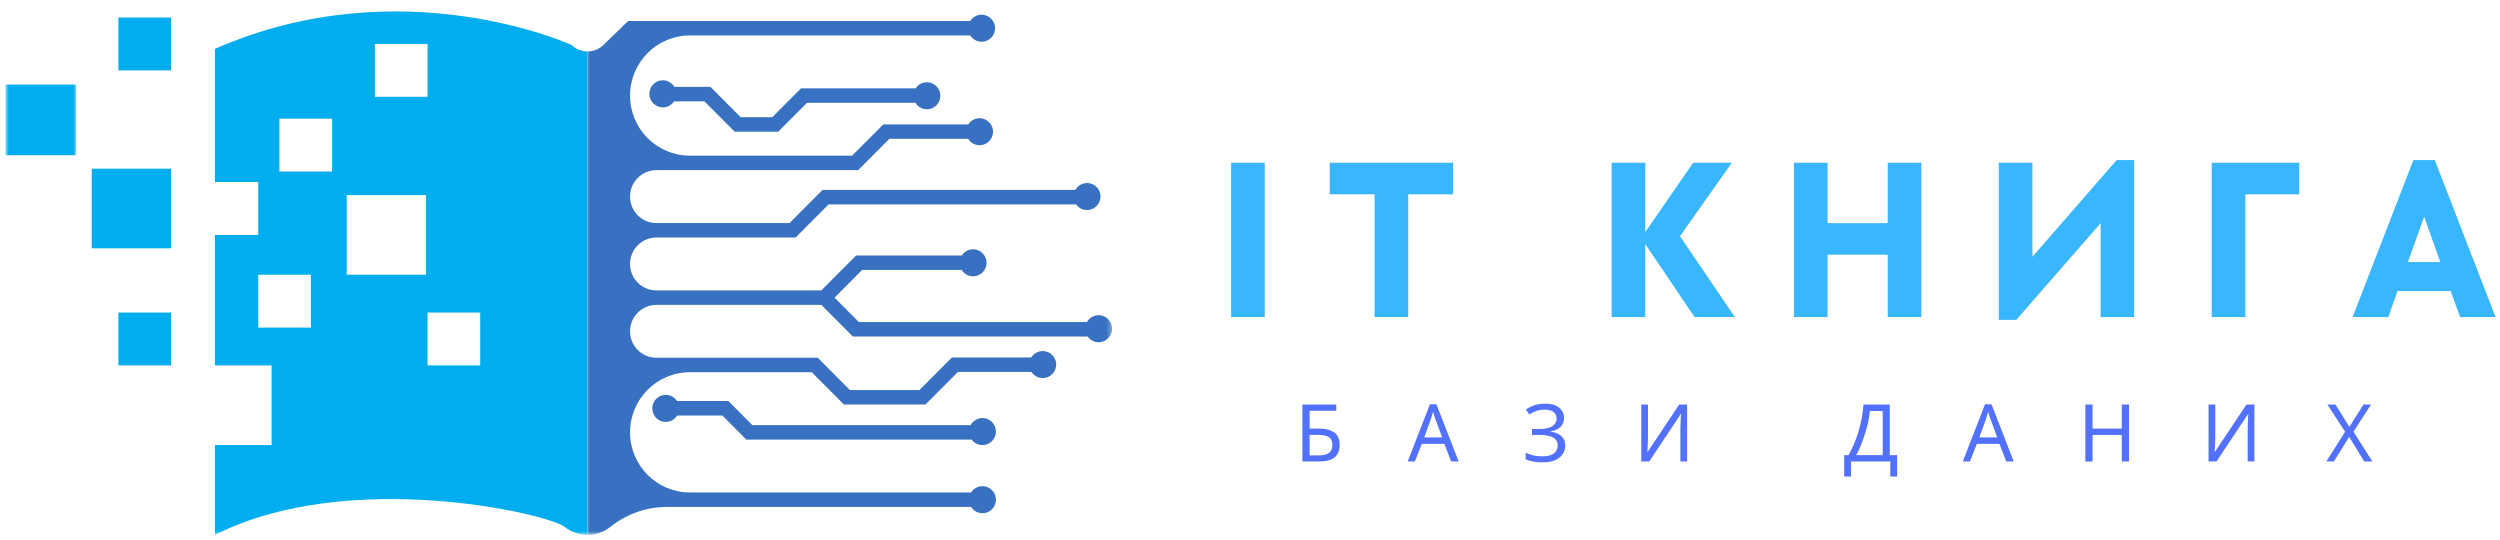 <svg width="426" height="92" viewBox="0 0 426 92" fill="none" xmlns="http://www.w3.org/2000/svg">
<path d="M165.396 72.438H128.193L124.104 68.333H115.365C114.953 67.703 114.245 67.287 113.443 67.287C112.172 67.287 111.146 68.318 111.146 69.589C111.146 70.865 112.172 71.896 113.443 71.896C114.266 71.896 114.984 71.458 115.391 70.802H123.089L127.172 74.906H165.568C165.984 75.474 166.656 75.844 167.411 75.844C168.677 75.844 169.708 74.812 169.708 73.542C169.708 72.266 168.677 71.234 167.411 71.234C166.542 71.234 165.786 71.724 165.396 72.438Z" fill="#3871C1"/>
<path d="M156.031 15.052H136.5L131.594 19.974H126.208L121.052 14.797H114.911C114.505 14.13 113.781 13.682 112.948 13.682C111.682 13.682 110.651 14.713 110.651 15.99C110.651 17.26 111.682 18.292 112.948 18.292C113.745 18.292 114.448 17.885 114.859 17.266H120.031L125.187 22.443H132.609L137.516 17.521H155.99C156.396 18.177 157.12 18.62 157.948 18.62C159.214 18.62 160.24 17.588 160.24 16.318C160.24 15.047 159.214 14.016 157.948 14.016C157.146 14.016 156.443 14.427 156.031 15.052Z" fill="#3871C1"/>
<mask id="mask0_6_181" style="mask-type:luminance" maskUnits="userSpaceOnUse" x="99" y="2" width="91" height="90">
<path d="M99.667 2H189.641V91.177H99.667V2Z" fill="white"/>
</mask>
<g mask="url(#mask0_6_181)">
<path d="M189.484 55.75C189.365 54.682 188.49 53.823 187.427 53.724C186.479 53.63 185.635 54.125 185.208 54.88H146.354L142.208 50.719L146.911 45.995H163.865C164.313 46.719 165.141 47.172 166.068 47.073C167.12 46.958 167.974 46.104 168.094 45.047C168.245 43.656 167.167 42.479 165.813 42.479C165.01 42.479 164.297 42.896 163.891 43.526H145.891L139.958 49.484H111.844C109.365 49.484 107.359 47.469 107.359 44.979C107.359 42.49 109.365 40.474 111.844 40.474H135.568L141.193 34.828H183.37C183.792 35.422 184.49 35.807 185.281 35.792C186.484 35.771 187.495 34.766 187.531 33.557C187.568 32.255 186.526 31.188 185.24 31.188C184.38 31.188 183.635 31.662 183.24 32.359H140.172L134.547 38.005H111.844C109.365 38.005 107.359 35.99 107.359 33.5C107.359 31.016 109.365 28.995 111.844 28.995H146.224L151.542 23.656H164.974C165.417 24.38 166.245 24.833 167.172 24.734C168.224 24.62 169.083 23.766 169.198 22.708C169.354 21.318 168.271 20.141 166.922 20.141C166.115 20.141 165.406 20.557 164.995 21.193H150.521L145.203 26.526H117.563C111.927 26.526 107.359 21.943 107.359 16.287C107.359 10.63 111.927 6.042 117.563 6.042H165.333C165.781 6.75 166.609 7.198 167.526 7.099C168.578 6.979 169.432 6.125 169.547 5.073C169.703 3.682 168.62 2.505 167.266 2.505C166.453 2.505 165.74 2.932 165.333 3.573H107.042L102.823 7.667C102.062 8.401 101.089 8.766 100.109 8.766V91.141C101.49 91.141 102.875 90.682 104.021 89.766C106.755 87.578 110.156 86.385 113.656 86.385H165.474C165.927 87.094 166.75 87.542 167.672 87.438C168.724 87.323 169.578 86.469 169.693 85.412C169.844 84.021 168.766 82.844 167.411 82.844C166.594 82.844 165.885 83.271 165.474 83.917H117.563C111.927 83.917 107.359 79.328 107.359 73.672C107.359 68.016 111.927 63.427 117.563 63.427H138.323L143.802 68.932H157.698L163.224 63.38H175.755C176.214 64.083 177.031 64.516 177.948 64.412C178.995 64.292 179.839 63.438 179.958 62.385C180.109 61 179.031 59.823 177.677 59.823C176.854 59.823 176.13 60.255 175.724 60.917H162.203L156.677 66.463H144.818L139.339 60.958H111.844C109.365 60.958 107.359 58.943 107.359 56.458C107.359 53.969 109.365 51.953 111.844 51.953H139.958L145.339 57.349H185.339C185.755 57.938 186.432 58.318 187.203 58.318C188.557 58.318 189.635 57.141 189.484 55.75Z" fill="#3871C1"/>
</g>
<path d="M29.151 42.312H15.63V28.74H29.151V42.312Z" fill="#00ADEF"/>
<mask id="mask1_6_181" style="mask-type:luminance" maskUnits="userSpaceOnUse" x="0" y="14" width="13" height="14">
<path d="M0.938 14H13V27.333H0.938V14Z" fill="white"/>
</mask>
<g mask="url(#mask1_6_181)">
<path d="M12.943 26.453H0.938V14.401H12.943V26.453Z" fill="#00ADEF"/>
</g>
<path d="M29.151 11.995H20.177V2.984H29.151V11.995Z" fill="#00ADEF"/>
<path d="M29.151 62.266H20.177V53.255H29.151V62.266Z" fill="#00ADEF"/>
<mask id="mask2_6_181" style="mask-type:luminance" maskUnits="userSpaceOnUse" x="35" y="0" width="66" height="92">
<path d="M35.667 0.667H101V91.177H35.667V0.667Z" fill="white"/>
</mask>
<g mask="url(#mask2_6_181)">
<path d="M81.828 62.266H72.854V53.255H81.828V62.266ZM72.609 46.818H59.083V33.245H72.609V46.818ZM56.589 29.229H47.609V20.224H56.589V29.229ZM52.979 55.828H44.005V46.818H52.979V55.828ZM63.88 7.49H72.854V16.5H63.88V7.49ZM97.396 7.667C97.396 7.667 68.37 -5.625 36.625 8.328V31.021H44.005V40.031H36.625V62.266H46.281V75.844H36.625V91.141C59.453 79.599 93.458 87.578 96.198 89.766C97.344 90.682 98.724 91.141 100.109 91.141V8.766C99.13 8.766 98.151 8.401 97.396 7.667Z" fill="#00ADEF"/>
</g>
<path d="M209.784 27.735H215.513V54.026H209.784V27.735Z" fill="#38B6FF"/>
<path d="M234.23 33.11H226.584V27.735H247.605V33.11H239.959V54.026H234.23V33.11Z" fill="#38B6FF"/>
<path d="M274.622 27.735H280.351V39.547L288.517 27.735H295.101L286.267 40.255L295.622 54.026H288.747L280.351 41.589V54.026H274.622V27.735Z" fill="#38B6FF"/>
<path d="M305.686 27.735H311.415V38.026H321.665V27.735H327.394V54.026H321.665V43.401H311.415V54.026H305.686V27.735Z" fill="#38B6FF"/>
<path d="M340.594 27.735H346.323V43.755L360.677 27.276H363.657V54.026H357.948V38.026L343.573 54.505H340.594V27.735Z" fill="#38B6FF"/>
<path d="M376.875 27.735H391.791V33.11H382.604V54.026H376.875V27.735Z" fill="#38B6FF"/>
<path d="M411.241 27.276H414.887L425.241 54.026H419.2L417.596 49.589H408.533L406.971 54.026H400.887L411.241 27.276ZM415.825 44.651L413.075 36.922L410.304 44.651H415.825Z" fill="#38B6FF"/>
<path d="M221.928 78.638V68.929H227.699V69.992H223.158V73.034H224.595C225.564 73.034 226.314 73.159 226.845 73.409C227.387 73.648 227.762 73.971 227.97 74.388C228.178 74.794 228.283 75.263 228.283 75.804C228.283 76.695 228.012 77.388 227.47 77.888C226.939 78.388 226.043 78.638 224.783 78.638H221.928ZM223.158 77.596H224.658C225.533 77.596 226.142 77.45 226.491 77.159C226.85 76.856 227.033 76.403 227.033 75.804C227.033 75.169 226.829 74.721 226.428 74.471C226.038 74.221 225.376 74.096 224.449 74.096H223.158V77.596Z" fill="#5271FF"/>
<path d="M247.287 78.638L246.12 75.638H242.266L241.099 78.638H239.87L243.662 68.888H244.766L248.558 78.638H247.287ZM245.745 74.534L244.662 71.596C244.631 71.528 244.584 71.403 244.516 71.221C244.459 71.028 244.396 70.825 244.329 70.617C244.271 70.409 244.23 70.257 244.204 70.159C244.12 70.44 244.037 70.711 243.954 70.971C243.881 71.237 243.818 71.445 243.766 71.596L242.683 74.534H245.745Z" fill="#5271FF"/>
<path d="M266.513 71.2C266.513 71.856 266.305 72.377 265.888 72.763C265.472 73.153 264.914 73.403 264.222 73.513V73.554C265.024 73.669 265.644 73.924 266.076 74.325C266.503 74.731 266.722 75.252 266.722 75.888C266.722 76.737 266.394 77.429 265.743 77.971C265.086 78.513 264.107 78.784 262.805 78.784C262.274 78.784 261.769 78.742 261.284 78.659C260.81 78.575 260.373 78.44 259.972 78.242V77.138C260.388 77.346 260.847 77.507 261.347 77.617C261.857 77.716 262.336 77.763 262.784 77.763C263.659 77.763 264.316 77.606 264.763 77.284C265.206 76.95 265.43 76.487 265.43 75.888C265.43 75.278 265.164 74.836 264.638 74.554C264.123 74.263 263.394 74.117 262.451 74.117H261.055V73.096H262.368C263.336 73.096 264.06 72.94 264.534 72.617C265.003 72.299 265.243 71.867 265.243 71.325C265.243 70.825 265.06 70.45 264.701 70.2C264.336 69.94 263.868 69.804 263.284 69.804C262.67 69.804 262.164 69.882 261.763 70.034C261.357 70.19 260.972 70.382 260.597 70.617L260.013 69.804C260.388 69.513 260.852 69.273 261.409 69.075C261.977 68.882 262.607 68.784 263.305 68.784C264.347 68.784 265.138 69.013 265.68 69.471C266.232 69.929 266.513 70.507 266.513 71.2Z" fill="#5271FF"/>
<path d="M279.671 68.929H280.817V74.263C280.817 74.57 280.807 74.909 280.796 75.284C280.796 75.648 280.781 75.987 280.755 76.304C280.739 76.612 280.723 76.836 280.713 76.971H280.775L286.13 68.929H287.484V78.638H286.338V73.367C286.338 73.034 286.343 72.679 286.359 72.304C286.369 71.919 286.385 71.565 286.4 71.242C286.427 70.924 286.442 70.695 286.442 70.554H286.4L281.025 78.638H279.671V68.929Z" fill="#5271FF"/>
<path d="M322.021 68.929V77.554H323.271V81.2H322.105V78.638H315.417V81.2H314.25V77.554H315C315.318 76.987 315.625 76.356 315.917 75.659C316.219 74.966 316.485 74.237 316.709 73.471C316.927 72.695 317.11 71.924 317.25 71.159C317.401 70.382 317.5 69.638 317.542 68.929H322.021ZM320.813 70.034H318.625C318.584 70.565 318.49 71.159 318.355 71.825C318.214 72.481 318.032 73.153 317.813 73.846C317.605 74.544 317.365 75.211 317.105 75.846C316.855 76.487 316.584 77.054 316.292 77.554H320.813V70.034Z" fill="#5271FF"/>
<path d="M341.872 78.638L340.705 75.638H336.851L335.684 78.638H334.455L338.247 68.888H339.351L343.142 78.638H341.872ZM340.33 74.534L339.247 71.596C339.215 71.528 339.169 71.403 339.101 71.221C339.044 71.028 338.981 70.825 338.913 70.617C338.856 70.409 338.814 70.257 338.788 70.159C338.705 70.44 338.622 70.711 338.538 70.971C338.465 71.237 338.403 71.445 338.351 71.596L337.267 74.534H340.33Z" fill="#5271FF"/>
<path d="M362.786 78.638H361.557V74.117H356.577V78.638H355.348V68.929H356.577V73.034H361.557V68.929H362.786V78.638Z" fill="#5271FF"/>
<path d="M376.337 68.929H377.483V74.263C377.483 74.57 377.473 74.909 377.462 75.284C377.462 75.648 377.447 75.987 377.42 76.304C377.405 76.612 377.389 76.836 377.379 76.971H377.441L382.795 68.929H384.15V78.638H383.004V73.367C383.004 73.034 383.009 72.679 383.025 72.304C383.035 71.919 383.051 71.565 383.066 71.242C383.092 70.924 383.108 70.695 383.108 70.554H383.066L377.691 78.638H376.337V68.929Z" fill="#5271FF"/>
<path d="M404.256 78.638H402.86L400.298 74.429L397.693 78.638H396.402L399.61 73.575L396.589 68.929H397.964L400.339 72.742L402.735 68.929H404.027L401.027 73.554L404.256 78.638Z" fill="#5271FF"/>
</svg>
